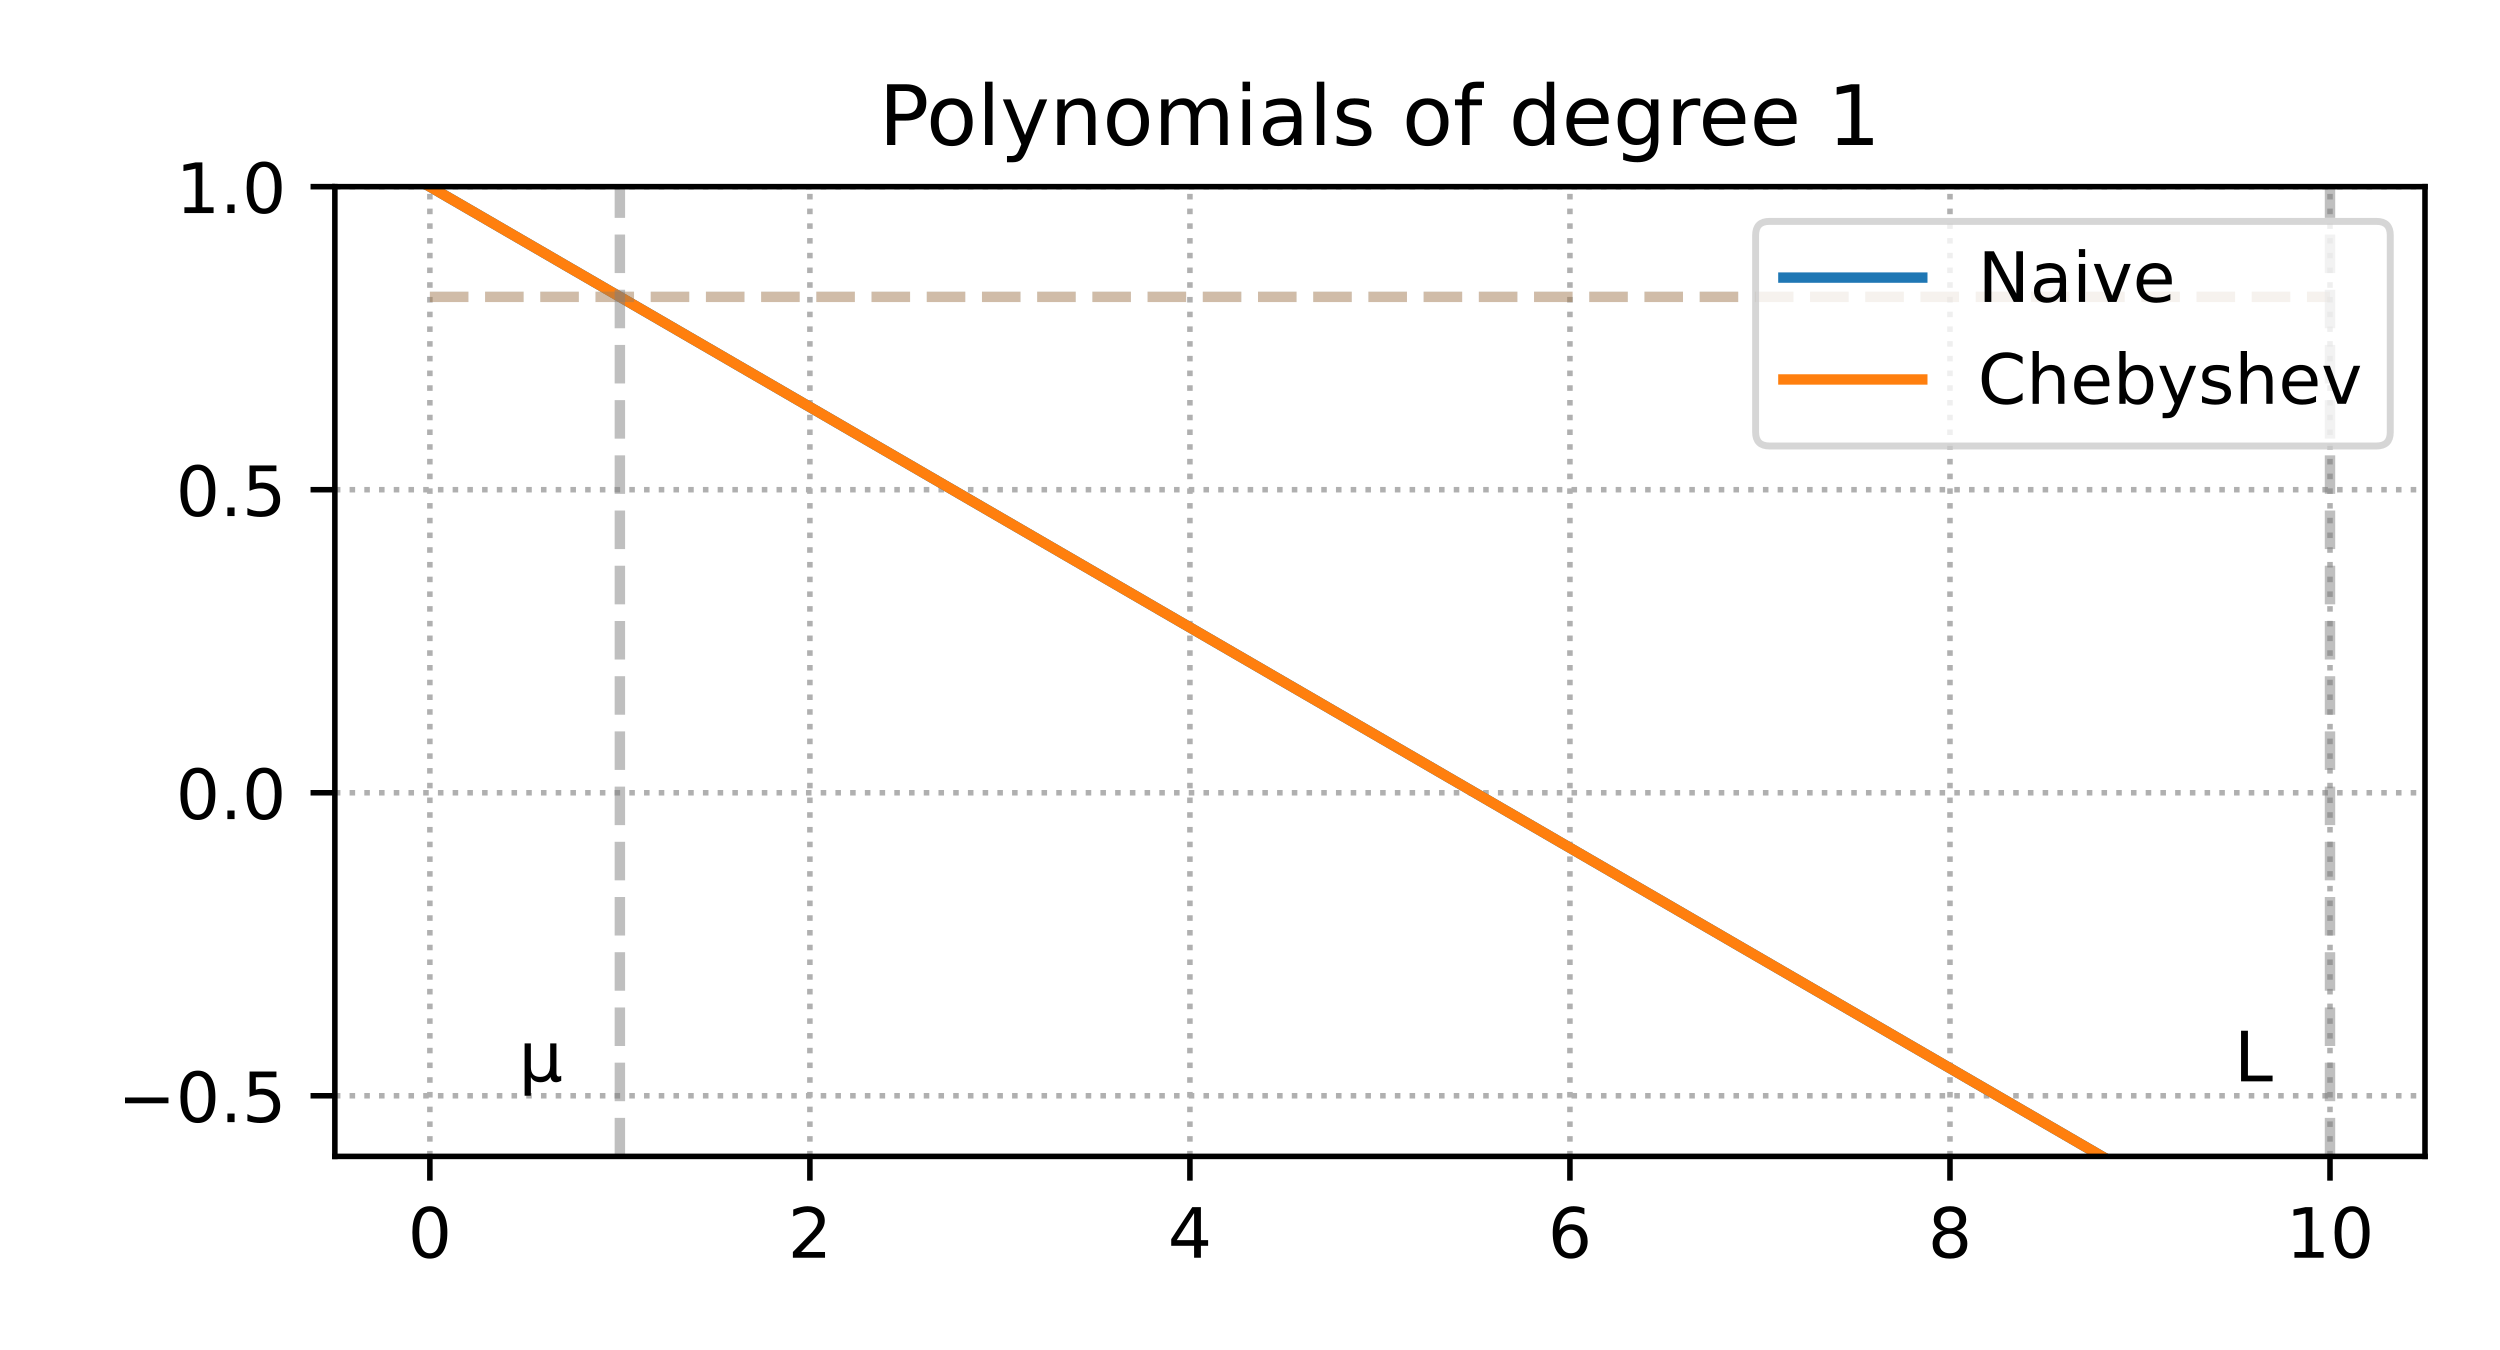 <?xml version="1.0" encoding="UTF-8"?>
<svg xmlns="http://www.w3.org/2000/svg" xmlns:xlink="http://www.w3.org/1999/xlink" width="360" height="194.4" viewBox="0 0 360 194.4">
<rect x="0" y="0" width="360" height="194.4" fill="#333333" stroke="none"/>
<defs>
<g>
<g id="glyph-0-0">
<path d="M 3.18 -6.641 C 2.672 -6.641 2.289 -6.391 2.031 -5.891 C 1.77 -5.391 1.648 -4.641 1.648 -3.641 C 1.648 -2.641 1.77 -1.891 2.031 -1.391 C 2.289 -0.891 2.672 -0.641 3.18 -0.641 C 3.691 -0.641 4.07 -0.891 4.328 -1.391 C 4.578 -1.891 4.711 -2.641 4.711 -3.641 C 4.711 -4.641 4.578 -5.391 4.328 -5.891 C 4.07 -6.391 3.691 -6.641 3.18 -6.641 Z M 3.18 -7.422 C 3.988 -7.422 4.609 -7.09 5.051 -6.449 C 5.48 -5.801 5.699 -4.859 5.699 -3.641 C 5.699 -2.41 5.48 -1.469 5.051 -0.828 C 4.609 -0.191 3.988 0.129 3.172 0.129 C 2.352 0.129 1.73 -0.191 1.301 -0.828 C 0.871 -1.469 0.66 -2.41 0.66 -3.641 C 0.66 -4.859 0.871 -5.801 1.301 -6.449 C 1.73 -7.09 2.359 -7.422 3.18 -7.422 Z M 3.18 -7.422 "/>
</g>
<g id="glyph-0-1">
<path d="M 1.922 -0.828 L 5.359 -0.828 L 5.359 0 L 0.73 0 L 0.73 -0.828 C 1.102 -1.211 1.609 -1.73 2.262 -2.391 C 2.898 -3.039 3.309 -3.461 3.48 -3.648 C 3.801 -4 4.02 -4.301 4.141 -4.551 C 4.262 -4.789 4.328 -5.039 4.328 -5.281 C 4.328 -5.66 4.191 -5.98 3.922 -6.219 C 3.648 -6.461 3.301 -6.59 2.859 -6.59 C 2.551 -6.59 2.219 -6.531 1.879 -6.43 C 1.539 -6.32 1.172 -6.16 0.781 -5.941 L 0.781 -6.941 C 1.18 -7.102 1.551 -7.219 1.891 -7.301 C 2.23 -7.379 2.551 -7.422 2.84 -7.422 C 3.59 -7.422 4.191 -7.23 4.641 -6.852 C 5.09 -6.469 5.32 -5.969 5.32 -5.34 C 5.32 -5.039 5.262 -4.75 5.148 -4.488 C 5.039 -4.219 4.84 -3.898 4.539 -3.539 C 4.461 -3.441 4.199 -3.172 3.762 -2.719 C 3.32 -2.27 2.711 -1.641 1.922 -0.828 Z M 1.922 -0.828 "/>
</g>
<g id="glyph-0-2">
<path d="M 3.781 -6.43 L 1.289 -2.539 L 3.781 -2.539 Z M 3.52 -7.289 L 4.762 -7.289 L 4.762 -2.539 L 5.801 -2.539 L 5.801 -1.719 L 4.762 -1.719 L 4.762 0 L 3.781 0 L 3.781 -1.719 L 0.488 -1.719 L 0.488 -2.672 Z M 3.52 -7.289 "/>
</g>
<g id="glyph-0-3">
<path d="M 3.301 -4.039 C 2.859 -4.039 2.512 -3.879 2.25 -3.578 C 1.988 -3.281 1.859 -2.859 1.859 -2.34 C 1.859 -1.809 1.988 -1.391 2.25 -1.09 C 2.512 -0.789 2.859 -0.641 3.301 -0.641 C 3.738 -0.641 4.09 -0.789 4.352 -1.09 C 4.609 -1.391 4.738 -1.809 4.738 -2.34 C 4.738 -2.859 4.609 -3.281 4.352 -3.578 C 4.09 -3.879 3.738 -4.039 3.301 -4.039 Z M 5.262 -7.129 L 5.262 -6.23 C 5.012 -6.352 4.762 -6.441 4.512 -6.5 C 4.25 -6.559 4 -6.59 3.762 -6.59 C 3.102 -6.59 2.602 -6.371 2.262 -5.93 C 1.922 -5.488 1.719 -4.82 1.68 -3.941 C 1.871 -4.219 2.109 -4.441 2.398 -4.59 C 2.691 -4.738 3.012 -4.82 3.359 -4.82 C 4.09 -4.82 4.672 -4.59 5.09 -4.148 C 5.512 -3.711 5.73 -3.102 5.73 -2.34 C 5.73 -1.59 5.5 -0.988 5.059 -0.539 C 4.621 -0.09 4.031 0.129 3.301 0.129 C 2.461 0.129 1.809 -0.191 1.371 -0.828 C 0.922 -1.469 0.699 -2.41 0.699 -3.641 C 0.699 -4.789 0.969 -5.711 1.52 -6.391 C 2.059 -7.07 2.801 -7.422 3.719 -7.422 C 3.961 -7.422 4.211 -7.391 4.469 -7.352 C 4.719 -7.301 4.98 -7.23 5.262 -7.129 Z M 5.262 -7.129 "/>
</g>
<g id="glyph-0-4">
<path d="M 3.18 -3.461 C 2.711 -3.461 2.34 -3.328 2.07 -3.078 C 1.801 -2.828 1.672 -2.488 1.672 -2.051 C 1.672 -1.609 1.801 -1.262 2.07 -1.012 C 2.34 -0.762 2.711 -0.641 3.18 -0.641 C 3.641 -0.641 4.012 -0.762 4.281 -1.02 C 4.551 -1.27 4.691 -1.609 4.691 -2.051 C 4.691 -2.488 4.551 -2.828 4.289 -3.078 C 4.02 -3.328 3.648 -3.461 3.18 -3.461 Z M 2.191 -3.879 C 1.77 -3.98 1.441 -4.18 1.199 -4.469 C 0.961 -4.762 0.852 -5.109 0.852 -5.531 C 0.852 -6.109 1.051 -6.57 1.469 -6.91 C 1.879 -7.25 2.449 -7.422 3.18 -7.422 C 3.898 -7.422 4.469 -7.25 4.891 -6.91 C 5.301 -6.57 5.512 -6.109 5.512 -5.531 C 5.512 -5.109 5.391 -4.762 5.148 -4.469 C 4.91 -4.18 4.59 -3.98 4.172 -3.879 C 4.641 -3.77 5.012 -3.551 5.281 -3.23 C 5.539 -2.91 5.68 -2.512 5.68 -2.051 C 5.68 -1.34 5.461 -0.801 5.031 -0.43 C 4.59 -0.051 3.969 0.129 3.172 0.129 C 2.371 0.129 1.75 -0.051 1.32 -0.43 C 0.891 -0.801 0.68 -1.34 0.68 -2.051 C 0.68 -2.512 0.809 -2.91 1.078 -3.23 C 1.34 -3.551 1.711 -3.77 2.191 -3.879 Z M 1.828 -5.441 C 1.828 -5.059 1.941 -4.762 2.18 -4.551 C 2.422 -4.34 2.75 -4.238 3.18 -4.238 C 3.602 -4.238 3.93 -4.34 4.172 -4.551 C 4.41 -4.762 4.531 -5.059 4.531 -5.441 C 4.531 -5.82 4.41 -6.109 4.172 -6.32 C 3.93 -6.531 3.602 -6.641 3.18 -6.641 C 2.75 -6.641 2.422 -6.531 2.18 -6.32 C 1.941 -6.109 1.828 -5.82 1.828 -5.441 Z M 1.828 -5.441 "/>
</g>
<g id="glyph-0-5">
<path d="M 1.238 -0.828 L 2.852 -0.828 L 2.852 -6.391 L 1.102 -6.039 L 1.102 -6.941 L 2.84 -7.289 L 3.828 -7.289 L 3.828 -0.828 L 5.441 -0.828 L 5.441 0 L 1.238 0 Z M 1.238 -0.828 "/>
</g>
<g id="glyph-0-6">
<path d="M 1.07 -1.238 L 2.102 -1.238 L 2.102 0 L 1.07 0 Z M 1.07 -1.238 "/>
</g>
<g id="glyph-0-7">
<path d="M 1.078 -7.289 L 4.949 -7.289 L 4.949 -6.461 L 1.98 -6.461 L 1.98 -4.672 C 2.121 -4.719 2.27 -4.762 2.41 -4.781 C 2.551 -4.801 2.699 -4.82 2.84 -4.82 C 3.648 -4.82 4.289 -4.59 4.77 -4.148 C 5.25 -3.699 5.488 -3.102 5.488 -2.34 C 5.488 -1.551 5.238 -0.941 4.75 -0.512 C 4.262 -0.078 3.57 0.129 2.691 0.129 C 2.379 0.129 2.07 0.102 1.75 0.059 C 1.43 0.012 1.109 -0.059 0.77 -0.172 L 0.77 -1.16 C 1.059 -1 1.359 -0.879 1.68 -0.801 C 1.988 -0.719 2.32 -0.691 2.672 -0.691 C 3.23 -0.691 3.68 -0.828 4.012 -1.129 C 4.328 -1.43 4.5 -1.828 4.5 -2.34 C 4.5 -2.84 4.328 -3.238 4.012 -3.539 C 3.68 -3.84 3.23 -3.988 2.672 -3.988 C 2.41 -3.988 2.141 -3.961 1.879 -3.898 C 1.621 -3.84 1.352 -3.75 1.078 -3.629 Z M 1.078 -7.289 "/>
</g>
<g id="glyph-0-8">
<path d="M 0.98 -7.289 L 1.969 -7.289 L 1.969 -0.828 L 5.52 -0.828 L 5.52 0 L 0.98 0 Z M 0.98 -7.289 "/>
</g>
<g id="glyph-0-9">
<path d="M 0.98 -7.289 L 2.309 -7.289 L 5.539 -1.191 L 5.539 -7.289 L 6.5 -7.289 L 6.5 0 L 5.172 0 L 1.941 -6.102 L 1.941 0 L 0.98 0 Z M 0.98 -7.289 "/>
</g>
<g id="glyph-0-10">
<path d="M 3.43 -2.75 C 2.699 -2.75 2.199 -2.66 1.922 -2.5 C 1.641 -2.328 1.5 -2.051 1.5 -1.648 C 1.5 -1.328 1.602 -1.07 1.809 -0.891 C 2.02 -0.699 2.309 -0.609 2.672 -0.609 C 3.172 -0.609 3.57 -0.781 3.871 -1.141 C 4.172 -1.488 4.32 -1.961 4.32 -2.551 L 4.32 -2.75 Z M 5.219 -3.121 L 5.219 0 L 4.32 0 L 4.32 -0.828 C 4.109 -0.488 3.852 -0.25 3.551 -0.102 C 3.25 0.051 2.871 0.129 2.43 0.129 C 1.871 0.129 1.422 -0.02 1.09 -0.328 C 0.762 -0.641 0.602 -1.059 0.602 -1.59 C 0.602 -2.199 0.801 -2.66 1.219 -2.98 C 1.629 -3.289 2.238 -3.449 3.059 -3.449 L 4.32 -3.449 L 4.32 -3.539 C 4.32 -3.949 4.18 -4.27 3.91 -4.5 C 3.641 -4.719 3.262 -4.84 2.77 -4.84 C 2.449 -4.84 2.148 -4.801 1.852 -4.719 C 1.551 -4.641 1.27 -4.531 1 -4.391 L 1 -5.219 C 1.32 -5.34 1.641 -5.441 1.949 -5.5 C 2.262 -5.559 2.559 -5.602 2.859 -5.602 C 3.648 -5.602 4.238 -5.391 4.629 -4.98 C 5.02 -4.57 5.219 -3.949 5.219 -3.121 Z M 5.219 -3.121 "/>
</g>
<g id="glyph-0-11">
<path d="M 0.941 -5.469 L 1.84 -5.469 L 1.84 0 L 0.941 0 Z M 0.941 -7.602 L 1.84 -7.602 L 1.84 -6.461 L 0.941 -6.461 Z M 0.941 -7.602 "/>
</g>
<g id="glyph-0-12">
<path d="M 0.301 -5.469 L 1.25 -5.469 L 2.961 -0.879 L 4.672 -5.469 L 5.621 -5.469 L 3.57 0 L 2.352 0 Z M 0.301 -5.469 "/>
</g>
<g id="glyph-0-13">
<path d="M 5.621 -2.961 L 5.621 -2.52 L 1.488 -2.52 C 1.531 -1.898 1.711 -1.422 2.051 -1.102 C 2.379 -0.781 2.84 -0.621 3.441 -0.621 C 3.781 -0.621 4.121 -0.66 4.441 -0.738 C 4.762 -0.82 5.09 -0.949 5.41 -1.129 L 5.41 -0.281 C 5.09 -0.141 4.762 -0.031 4.422 0.031 C 4.078 0.09 3.73 0.129 3.391 0.129 C 2.512 0.129 1.82 -0.121 1.309 -0.621 C 0.801 -1.121 0.551 -1.809 0.551 -2.68 C 0.551 -3.57 0.789 -4.281 1.27 -4.809 C 1.75 -5.328 2.41 -5.602 3.23 -5.602 C 3.969 -5.602 4.551 -5.359 4.98 -4.891 C 5.398 -4.41 5.621 -3.77 5.621 -2.961 Z M 4.719 -3.219 C 4.711 -3.711 4.57 -4.102 4.309 -4.398 C 4.039 -4.691 3.68 -4.84 3.238 -4.84 C 2.738 -4.84 2.34 -4.691 2.039 -4.41 C 1.738 -4.129 1.559 -3.73 1.52 -3.219 Z M 4.719 -3.219 "/>
</g>
<g id="glyph-0-14">
<path d="M 6.441 -6.73 L 6.441 -5.691 C 6.102 -5.988 5.75 -6.219 5.371 -6.379 C 4.988 -6.531 4.602 -6.609 4.18 -6.609 C 3.34 -6.609 2.699 -6.352 2.262 -5.84 C 1.82 -5.328 1.602 -4.602 1.602 -3.641 C 1.602 -2.68 1.82 -1.941 2.262 -1.43 C 2.699 -0.922 3.34 -0.672 4.18 -0.672 C 4.602 -0.672 4.988 -0.738 5.371 -0.898 C 5.75 -1.051 6.102 -1.281 6.441 -1.59 L 6.441 -0.559 C 6.09 -0.32 5.719 -0.148 5.34 -0.039 C 4.961 0.07 4.551 0.129 4.121 0.129 C 3.02 0.129 2.148 -0.199 1.512 -0.871 C 0.871 -1.539 0.559 -2.461 0.559 -3.641 C 0.559 -4.809 0.871 -5.73 1.512 -6.41 C 2.148 -7.078 3.02 -7.422 4.121 -7.422 C 4.559 -7.422 4.969 -7.359 5.352 -7.25 C 5.73 -7.129 6.102 -6.961 6.441 -6.73 Z M 6.441 -6.73 "/>
</g>
<g id="glyph-0-15">
<path d="M 5.488 -3.301 L 5.488 0 L 4.59 0 L 4.59 -3.27 C 4.59 -3.789 4.48 -4.172 4.281 -4.43 C 4.078 -4.691 3.781 -4.82 3.379 -4.82 C 2.891 -4.82 2.512 -4.66 2.23 -4.352 C 1.949 -4.039 1.809 -3.621 1.809 -3.09 L 1.809 0 L 0.91 0 L 0.91 -7.602 L 1.809 -7.602 L 1.809 -4.621 C 2.02 -4.941 2.27 -5.191 2.57 -5.352 C 2.859 -5.512 3.199 -5.602 3.578 -5.602 C 4.199 -5.602 4.68 -5.398 5 -5.012 C 5.32 -4.621 5.488 -4.051 5.488 -3.301 Z M 5.488 -3.301 "/>
</g>
<g id="glyph-0-16">
<path d="M 4.871 -2.73 C 4.871 -3.391 4.73 -3.898 4.461 -4.281 C 4.18 -4.66 3.809 -4.852 3.34 -4.852 C 2.859 -4.852 2.488 -4.66 2.219 -4.281 C 1.941 -3.898 1.809 -3.391 1.809 -2.73 C 1.809 -2.07 1.941 -1.551 2.219 -1.172 C 2.488 -0.789 2.859 -0.609 3.34 -0.609 C 3.809 -0.609 4.18 -0.789 4.461 -1.172 C 4.73 -1.551 4.871 -2.07 4.871 -2.73 Z M 1.809 -4.641 C 1.988 -4.961 2.23 -5.199 2.52 -5.359 C 2.809 -5.52 3.16 -5.602 3.559 -5.602 C 4.219 -5.602 4.762 -5.328 5.18 -4.809 C 5.59 -4.281 5.801 -3.59 5.801 -2.73 C 5.801 -1.871 5.59 -1.172 5.18 -0.648 C 4.762 -0.129 4.219 0.129 3.559 0.129 C 3.16 0.129 2.809 0.051 2.52 -0.102 C 2.23 -0.25 1.988 -0.488 1.809 -0.82 L 1.809 0 L 0.91 0 L 0.91 -7.602 L 1.809 -7.602 Z M 1.809 -4.641 "/>
</g>
<g id="glyph-0-17">
<path d="M 3.219 0.5 C 2.961 1.141 2.711 1.57 2.469 1.77 C 2.23 1.969 1.91 2.07 1.512 2.07 L 0.789 2.07 L 0.789 1.32 L 1.32 1.32 C 1.559 1.32 1.75 1.262 1.891 1.141 C 2.031 1.02 2.18 0.75 2.352 0.309 L 2.512 -0.09 L 0.301 -5.469 L 1.25 -5.469 L 2.961 -1.191 L 4.672 -5.469 L 5.621 -5.469 Z M 3.219 0.5 "/>
</g>
<g id="glyph-0-18">
<path d="M 4.43 -5.309 L 4.43 -4.461 C 4.172 -4.578 3.91 -4.68 3.641 -4.75 C 3.359 -4.809 3.078 -4.852 2.789 -4.852 C 2.34 -4.852 2 -4.781 1.781 -4.641 C 1.559 -4.5 1.449 -4.301 1.449 -4.031 C 1.449 -3.82 1.531 -3.66 1.691 -3.539 C 1.852 -3.422 2.172 -3.301 2.648 -3.199 L 2.961 -3.129 C 3.602 -2.988 4.051 -2.789 4.32 -2.551 C 4.578 -2.301 4.719 -1.949 4.719 -1.512 C 4.719 -1 4.52 -0.602 4.121 -0.309 C 3.719 -0.012 3.16 0.129 2.461 0.129 C 2.16 0.129 1.859 0.102 1.539 0.051 C 1.219 0 0.891 -0.078 0.539 -0.199 L 0.539 -1.129 C 0.871 -0.949 1.199 -0.82 1.52 -0.738 C 1.84 -0.648 2.16 -0.609 2.48 -0.609 C 2.898 -0.609 3.23 -0.68 3.461 -0.82 C 3.68 -0.961 3.801 -1.172 3.801 -1.441 C 3.801 -1.68 3.711 -1.871 3.551 -2 C 3.391 -2.129 3.031 -2.262 2.469 -2.379 L 2.16 -2.449 C 1.602 -2.57 1.191 -2.75 0.949 -2.988 C 0.699 -3.23 0.578 -3.559 0.578 -3.988 C 0.578 -4.5 0.762 -4.898 1.121 -5.18 C 1.48 -5.461 2 -5.602 2.68 -5.602 C 3.012 -5.602 3.32 -5.57 3.621 -5.52 C 3.91 -5.469 4.18 -5.398 4.43 -5.309 Z M 4.43 -5.309 "/>
</g>
<g id="glyph-1-0">
<path d="M 2.363 -7.777 L 2.363 -4.488 L 3.852 -4.488 C 4.402 -4.488 4.824 -4.621 5.125 -4.906 C 5.426 -5.195 5.578 -5.605 5.578 -6.133 C 5.578 -6.66 5.426 -7.055 5.125 -7.344 C 4.824 -7.633 4.402 -7.777 3.852 -7.777 Z M 1.176 -8.746 L 3.852 -8.746 C 4.824 -8.746 5.566 -8.52 6.07 -8.074 C 6.574 -7.633 6.828 -6.984 6.828 -6.133 C 6.828 -5.27 6.574 -4.609 6.07 -4.176 C 5.566 -3.73 4.824 -3.516 3.852 -3.516 L 2.363 -3.516 L 2.363 0 L 1.176 0 Z M 1.176 -8.746 "/>
</g>
<g id="glyph-1-1">
<path d="M 3.672 -5.809 C 3.098 -5.809 2.641 -5.578 2.305 -5.125 C 1.969 -4.668 1.801 -4.055 1.801 -3.277 C 1.801 -2.484 1.957 -1.871 2.293 -1.414 C 2.629 -0.961 3.086 -0.742 3.672 -0.742 C 4.246 -0.742 4.703 -0.961 5.039 -1.414 C 5.375 -1.871 5.543 -2.484 5.543 -3.277 C 5.543 -4.043 5.375 -4.668 5.039 -5.125 C 4.703 -5.578 4.246 -5.809 3.672 -5.809 Z M 3.672 -6.719 C 4.609 -6.719 5.34 -6.406 5.879 -5.809 C 6.406 -5.195 6.684 -4.355 6.684 -3.277 C 6.684 -2.195 6.406 -1.355 5.879 -0.758 C 5.34 -0.145 4.609 0.156 3.672 0.156 C 2.723 0.156 1.98 -0.145 1.453 -0.758 C 0.926 -1.355 0.66 -2.195 0.66 -3.277 C 0.66 -4.355 0.926 -5.195 1.453 -5.809 C 1.98 -6.406 2.723 -6.719 3.672 -6.719 Z M 3.672 -6.719 "/>
</g>
<g id="glyph-1-2">
<path d="M 1.129 -9.121 L 2.207 -9.121 L 2.207 0 L 1.129 0 Z M 1.129 -9.121 "/>
</g>
<g id="glyph-1-3">
<path d="M 3.863 0.602 C 3.551 1.367 3.254 1.883 2.965 2.125 C 2.676 2.363 2.293 2.484 1.812 2.484 L 0.949 2.484 L 0.949 1.586 L 1.586 1.586 C 1.871 1.586 2.102 1.512 2.27 1.367 C 2.438 1.223 2.617 0.898 2.82 0.371 L 3.012 -0.109 L 0.359 -6.562 L 1.5 -6.562 L 3.551 -1.43 L 5.605 -6.562 L 6.742 -6.562 Z M 3.863 0.602 "/>
</g>
<g id="glyph-1-4">
<path d="M 6.59 -3.961 L 6.59 0 L 5.508 0 L 5.508 -3.926 C 5.508 -4.547 5.375 -5.004 5.137 -5.316 C 4.895 -5.629 4.535 -5.785 4.055 -5.785 C 3.469 -5.785 3.012 -5.594 2.676 -5.219 C 2.34 -4.848 2.172 -4.344 2.172 -3.707 L 2.172 0 L 1.094 0 L 1.094 -6.562 L 2.172 -6.562 L 2.172 -5.543 C 2.426 -5.93 2.723 -6.227 3.086 -6.422 C 3.434 -6.613 3.84 -6.719 4.297 -6.719 C 5.039 -6.719 5.617 -6.48 6 -6.012 C 6.383 -5.543 6.59 -4.859 6.59 -3.961 Z M 6.59 -3.961 "/>
</g>
<g id="glyph-1-5">
<path d="M 6.238 -5.305 C 6.504 -5.785 6.828 -6.133 7.199 -6.371 C 7.57 -6.602 8.016 -6.719 8.531 -6.719 C 9.203 -6.719 9.73 -6.48 10.105 -6 C 10.477 -5.52 10.668 -4.836 10.668 -3.961 L 10.668 0 L 9.59 0 L 9.59 -3.926 C 9.59 -4.547 9.469 -5.016 9.254 -5.328 C 9.023 -5.629 8.688 -5.785 8.23 -5.785 C 7.668 -5.785 7.223 -5.594 6.898 -5.219 C 6.574 -4.848 6.422 -4.344 6.422 -3.707 L 6.422 0 L 5.34 0 L 5.34 -3.926 C 5.34 -4.547 5.219 -5.016 5.004 -5.328 C 4.777 -5.629 4.43 -5.785 3.973 -5.785 C 3.422 -5.785 2.977 -5.594 2.652 -5.219 C 2.328 -4.848 2.172 -4.344 2.172 -3.707 L 2.172 0 L 1.094 0 L 1.094 -6.562 L 2.172 -6.562 L 2.172 -5.543 C 2.41 -5.941 2.711 -6.238 3.059 -6.434 C 3.395 -6.625 3.805 -6.719 4.285 -6.719 C 4.766 -6.719 5.16 -6.602 5.496 -6.359 C 5.832 -6.121 6.07 -5.762 6.238 -5.305 Z M 6.238 -5.305 "/>
</g>
<g id="glyph-1-6">
<path d="M 1.129 -6.562 L 2.207 -6.562 L 2.207 0 L 1.129 0 Z M 1.129 -9.121 L 2.207 -9.121 L 2.207 -7.754 L 1.129 -7.754 Z M 1.129 -9.121 "/>
</g>
<g id="glyph-1-7">
<path d="M 4.117 -3.301 C 3.238 -3.301 2.641 -3.191 2.305 -3 C 1.969 -2.797 1.801 -2.461 1.801 -1.98 C 1.801 -1.598 1.922 -1.285 2.172 -1.066 C 2.426 -0.84 2.773 -0.73 3.203 -0.73 C 3.805 -0.73 4.285 -0.938 4.645 -1.367 C 5.004 -1.789 5.184 -2.352 5.184 -3.059 L 5.184 -3.301 Z M 6.266 -3.742 L 6.266 0 L 5.184 0 L 5.184 -0.996 C 4.934 -0.59 4.621 -0.301 4.262 -0.121 C 3.898 0.059 3.445 0.156 2.914 0.156 C 2.242 0.156 1.703 -0.023 1.309 -0.395 C 0.91 -0.77 0.719 -1.273 0.719 -1.906 C 0.719 -2.641 0.961 -3.191 1.465 -3.574 C 1.957 -3.949 2.688 -4.141 3.672 -4.141 L 5.184 -4.141 L 5.184 -4.246 C 5.184 -4.738 5.016 -5.125 4.691 -5.398 C 4.367 -5.664 3.91 -5.809 3.324 -5.809 C 2.941 -5.809 2.578 -5.762 2.219 -5.664 C 1.859 -5.566 1.523 -5.438 1.199 -5.27 L 1.199 -6.266 C 1.586 -6.406 1.969 -6.527 2.34 -6.602 C 2.711 -6.672 3.07 -6.719 3.434 -6.719 C 4.379 -6.719 5.09 -6.469 5.555 -5.977 C 6.023 -5.484 6.266 -4.738 6.266 -3.742 Z M 6.266 -3.742 "/>
</g>
<g id="glyph-1-8">
<path d="M 5.316 -6.371 L 5.316 -5.352 C 5.004 -5.496 4.691 -5.617 4.367 -5.699 C 4.031 -5.773 3.695 -5.82 3.348 -5.82 C 2.809 -5.82 2.398 -5.734 2.137 -5.566 C 1.871 -5.398 1.738 -5.16 1.738 -4.836 C 1.738 -4.586 1.836 -4.391 2.027 -4.246 C 2.219 -4.105 2.605 -3.961 3.18 -3.84 L 3.551 -3.758 C 4.32 -3.59 4.859 -3.348 5.184 -3.059 C 5.496 -2.762 5.664 -2.34 5.664 -1.812 C 5.664 -1.199 5.426 -0.719 4.945 -0.371 C 4.465 -0.012 3.793 0.156 2.953 0.156 C 2.594 0.156 2.23 0.121 1.848 0.059 C 1.465 0 1.066 -0.098 0.648 -0.238 L 0.648 -1.355 C 1.043 -1.141 1.441 -0.984 1.824 -0.887 C 2.207 -0.781 2.594 -0.73 2.977 -0.73 C 3.48 -0.73 3.875 -0.816 4.152 -0.984 C 4.414 -1.152 4.559 -1.402 4.559 -1.727 C 4.559 -2.016 4.453 -2.242 4.262 -2.398 C 4.066 -2.555 3.637 -2.711 2.965 -2.855 L 2.594 -2.941 C 1.922 -3.086 1.43 -3.301 1.141 -3.59 C 0.84 -3.875 0.695 -4.273 0.695 -4.789 C 0.695 -5.398 0.91 -5.879 1.344 -6.215 C 1.777 -6.551 2.398 -6.719 3.215 -6.719 C 3.613 -6.719 3.984 -6.684 4.344 -6.625 C 4.691 -6.562 5.016 -6.48 5.316 -6.371 Z M 5.316 -6.371 "/>
</g>
<g id="glyph-1-9">
</g>
<g id="glyph-1-10">
<path d="M 4.453 -9.121 L 4.453 -8.219 L 3.422 -8.219 C 3.035 -8.219 2.762 -8.137 2.617 -7.98 C 2.461 -7.824 2.387 -7.547 2.387 -7.141 L 2.387 -6.562 L 4.164 -6.562 L 4.164 -5.723 L 2.387 -5.723 L 2.387 0 L 1.309 0 L 1.309 -5.723 L 0.277 -5.723 L 0.277 -6.562 L 1.309 -6.562 L 1.309 -7.02 C 1.309 -7.738 1.477 -8.281 1.812 -8.617 C 2.148 -8.953 2.688 -9.121 3.434 -9.121 Z M 4.453 -9.121 "/>
</g>
<g id="glyph-1-11">
<path d="M 5.449 -5.566 L 5.449 -9.121 L 6.527 -9.121 L 6.527 0 L 5.449 0 L 5.449 -0.984 C 5.219 -0.59 4.934 -0.301 4.586 -0.121 C 4.234 0.059 3.828 0.156 3.348 0.156 C 2.555 0.156 1.906 -0.156 1.402 -0.781 C 0.898 -1.402 0.66 -2.242 0.66 -3.277 C 0.66 -4.309 0.898 -5.137 1.402 -5.773 C 1.906 -6.395 2.555 -6.719 3.348 -6.719 C 3.828 -6.719 4.234 -6.625 4.586 -6.434 C 4.934 -6.238 5.219 -5.953 5.449 -5.566 Z M 1.777 -3.277 C 1.777 -2.484 1.934 -1.859 2.258 -1.402 C 2.578 -0.949 3.023 -0.73 3.602 -0.73 C 4.176 -0.73 4.621 -0.949 4.957 -1.402 C 5.281 -1.859 5.449 -2.484 5.449 -3.277 C 5.449 -4.066 5.281 -4.68 4.957 -5.137 C 4.621 -5.594 4.176 -5.82 3.602 -5.82 C 3.023 -5.82 2.578 -5.594 2.258 -5.137 C 1.934 -4.68 1.777 -4.066 1.777 -3.277 Z M 1.777 -3.277 "/>
</g>
<g id="glyph-1-12">
<path d="M 6.742 -3.551 L 6.742 -3.023 L 1.789 -3.023 C 1.836 -2.281 2.051 -1.703 2.461 -1.32 C 2.855 -0.938 3.406 -0.742 4.129 -0.742 C 4.535 -0.742 4.945 -0.793 5.328 -0.887 C 5.711 -0.984 6.109 -1.141 6.492 -1.355 L 6.492 -0.336 C 6.109 -0.168 5.711 -0.035 5.305 0.035 C 4.895 0.109 4.477 0.156 4.066 0.156 C 3.012 0.156 2.184 -0.145 1.57 -0.742 C 0.961 -1.344 0.66 -2.172 0.66 -3.215 C 0.66 -4.285 0.949 -5.137 1.523 -5.773 C 2.102 -6.395 2.891 -6.719 3.875 -6.719 C 4.766 -6.719 5.461 -6.434 5.977 -5.867 C 6.48 -5.293 6.742 -4.523 6.742 -3.551 Z M 5.664 -3.863 C 5.652 -4.453 5.484 -4.922 5.172 -5.281 C 4.848 -5.629 4.414 -5.809 3.887 -5.809 C 3.289 -5.809 2.809 -5.629 2.449 -5.293 C 2.09 -4.957 1.871 -4.477 1.824 -3.863 Z M 5.664 -3.863 "/>
</g>
<g id="glyph-1-13">
<path d="M 5.449 -3.359 C 5.449 -4.129 5.281 -4.738 4.969 -5.172 C 4.645 -5.605 4.188 -5.82 3.613 -5.82 C 3.035 -5.82 2.578 -5.605 2.258 -5.172 C 1.934 -4.738 1.777 -4.129 1.777 -3.359 C 1.777 -2.578 1.934 -1.98 2.258 -1.547 C 2.578 -1.117 3.035 -0.898 3.613 -0.898 C 4.188 -0.898 4.645 -1.117 4.969 -1.547 C 5.281 -1.98 5.449 -2.578 5.449 -3.359 Z M 6.527 -0.816 C 6.527 0.289 6.277 1.117 5.785 1.668 C 5.281 2.207 4.523 2.484 3.504 2.484 C 3.121 2.484 2.773 2.449 2.438 2.398 C 2.102 2.34 1.766 2.258 1.453 2.137 L 1.453 1.094 C 1.766 1.262 2.074 1.379 2.387 1.465 C 2.699 1.547 3.012 1.598 3.336 1.598 C 4.031 1.598 4.559 1.402 4.922 1.043 C 5.27 0.672 5.449 0.121 5.449 -0.625 L 5.449 -1.152 C 5.219 -0.77 4.934 -0.48 4.586 -0.289 C 4.234 -0.098 3.828 0 3.348 0 C 2.531 0 1.883 -0.301 1.391 -0.91 C 0.898 -1.523 0.66 -2.34 0.66 -3.359 C 0.66 -4.367 0.898 -5.184 1.391 -5.797 C 1.883 -6.406 2.531 -6.719 3.348 -6.719 C 3.828 -6.719 4.234 -6.625 4.586 -6.434 C 4.934 -6.238 5.219 -5.953 5.449 -5.566 L 5.449 -6.562 L 6.527 -6.562 Z M 6.527 -0.816 "/>
</g>
<g id="glyph-1-14">
<path d="M 4.934 -5.555 C 4.812 -5.629 4.68 -5.676 4.535 -5.711 C 4.391 -5.734 4.234 -5.762 4.066 -5.762 C 3.457 -5.762 2.988 -5.555 2.664 -5.16 C 2.328 -4.766 2.172 -4.199 2.172 -3.457 L 2.172 0 L 1.094 0 L 1.094 -6.562 L 2.172 -6.562 L 2.172 -5.543 C 2.387 -5.941 2.688 -6.238 3.047 -6.434 C 3.406 -6.625 3.852 -6.719 4.379 -6.719 C 4.453 -6.719 4.535 -6.707 4.633 -6.707 C 4.715 -6.695 4.812 -6.684 4.934 -6.66 Z M 4.934 -5.555 "/>
</g>
<g id="glyph-1-15">
<path d="M 1.488 -0.996 L 3.422 -0.996 L 3.422 -7.668 L 1.32 -7.246 L 1.32 -8.328 L 3.406 -8.746 L 4.598 -8.746 L 4.598 -0.996 L 6.527 -0.996 L 6.527 0 L 1.488 0 Z M 1.488 -0.996 "/>
</g>
</g>
<clipPath id="clip-0">
<path clip-rule="nonzero" d="M 0 0 L 360 0 L 360 194.398 L 0 194.398 Z M 0 0 "/>
</clipPath>
<clipPath id="clip-1">
<path clip-rule="nonzero" d="M 61 26.879 L 63 26.879 L 63 166.52 L 61 166.52 Z M 61 26.879 "/>
</clipPath>
<clipPath id="clip-2">
<path clip-rule="nonzero" d="M 116 26.879 L 118 26.879 L 118 166.52 L 116 166.52 Z M 116 26.879 "/>
</clipPath>
<clipPath id="clip-3">
<path clip-rule="nonzero" d="M 170 26.879 L 172 26.879 L 172 166.52 L 170 166.52 Z M 170 26.879 "/>
</clipPath>
<clipPath id="clip-4">
<path clip-rule="nonzero" d="M 225 26.879 L 227 26.879 L 227 166.52 L 225 166.52 Z M 225 26.879 "/>
</clipPath>
<clipPath id="clip-5">
<path clip-rule="nonzero" d="M 280 26.879 L 282 26.879 L 282 166.52 L 280 166.52 Z M 280 26.879 "/>
</clipPath>
<clipPath id="clip-6">
<path clip-rule="nonzero" d="M 335 26.879 L 336 26.879 L 336 166.52 L 335 166.52 Z M 335 26.879 "/>
</clipPath>
<clipPath id="clip-7">
<path clip-rule="nonzero" d="M 48.219 157 L 349.199 157 L 349.199 159 L 48.219 159 Z M 48.219 157 "/>
</clipPath>
<clipPath id="clip-8">
<path clip-rule="nonzero" d="M 48.219 113 L 349.199 113 L 349.199 115 L 48.219 115 Z M 48.219 113 "/>
</clipPath>
<clipPath id="clip-9">
<path clip-rule="nonzero" d="M 48.219 70 L 349.199 70 L 349.199 71 L 48.219 71 Z M 48.219 70 "/>
</clipPath>
<clipPath id="clip-10">
<path clip-rule="nonzero" d="M 48.219 26.879 L 349.199 26.879 L 349.199 28 L 48.219 28 Z M 48.219 26.879 "/>
</clipPath>
<clipPath id="clip-11">
<path clip-rule="nonzero" d="M 60 26.879 L 337 26.879 L 337 166.52 L 60 166.52 Z M 60 26.879 "/>
</clipPath>
<clipPath id="clip-12">
<path clip-rule="nonzero" d="M 88 26.879 L 91 26.879 L 91 166.52 L 88 166.52 Z M 88 26.879 "/>
</clipPath>
<clipPath id="clip-13">
<path clip-rule="nonzero" d="M 334 26.879 L 337 26.879 L 337 166.52 L 334 166.52 Z M 334 26.879 "/>
</clipPath>
</defs>
<g clip-path="url(#clip-0)">
<path fill-rule="nonzero" fill="rgb(100%, 100%, 100%)" fill-opacity="1" d="M 0 194.398 L 360 194.398 L 360 0 L 0 0 Z M 0 194.398 "/>
</g>
<path fill-rule="nonzero" fill="rgb(100%, 100%, 100%)" fill-opacity="1" d="M 48.219 166.52 L 349.199 166.52 L 349.199 26.879 L 48.219 26.879 Z M 48.219 166.52 "/>
<g clip-path="url(#clip-1)">
<path fill="none" stroke-width="0.8" stroke-linecap="butt" stroke-linejoin="round" stroke="rgb(69.019%, 69.019%, 69.019%)" stroke-opacity="1" stroke-dasharray="0.8 1.32" stroke-miterlimit="10" d="M 61.902 27.88 L 61.902 167.521 " transform="matrix(1, 0, 0, -1, 0, 194.4)"/>
</g>
<path fill="none" stroke-width="0.8" stroke-linecap="butt" stroke-linejoin="round" stroke="rgb(0%, 0%, 0%)" stroke-opacity="1" stroke-miterlimit="10" d="M 61.902 27.88 L 61.902 24.38 " transform="matrix(1, 0, 0, -1, 0, 194.4)"/>
<g fill="rgb(0%, 0%, 0%)" fill-opacity="1">
<use xlink:href="#glyph-0-0" x="58.721" y="181.114"/>
</g>
<g clip-path="url(#clip-2)">
<path fill="none" stroke-width="0.8" stroke-linecap="butt" stroke-linejoin="round" stroke="rgb(69.019%, 69.019%, 69.019%)" stroke-opacity="1" stroke-dasharray="0.8 1.32" stroke-miterlimit="10" d="M 116.625 27.88 L 116.625 167.521 " transform="matrix(1, 0, 0, -1, 0, 194.4)"/>
</g>
<path fill="none" stroke-width="0.8" stroke-linecap="butt" stroke-linejoin="round" stroke="rgb(0%, 0%, 0%)" stroke-opacity="1" stroke-miterlimit="10" d="M 116.625 27.88 L 116.625 24.38 " transform="matrix(1, 0, 0, -1, 0, 194.4)"/>
<g fill="rgb(0%, 0%, 0%)" fill-opacity="1">
<use xlink:href="#glyph-0-1" x="113.445" y="181.114"/>
</g>
<g clip-path="url(#clip-3)">
<path fill="none" stroke-width="0.8" stroke-linecap="butt" stroke-linejoin="round" stroke="rgb(69.019%, 69.019%, 69.019%)" stroke-opacity="1" stroke-dasharray="0.8 1.32" stroke-miterlimit="10" d="M 171.348 27.88 L 171.348 167.521 " transform="matrix(1, 0, 0, -1, 0, 194.4)"/>
</g>
<path fill="none" stroke-width="0.8" stroke-linecap="butt" stroke-linejoin="round" stroke="rgb(0%, 0%, 0%)" stroke-opacity="1" stroke-miterlimit="10" d="M 171.348 27.88 L 171.348 24.38 " transform="matrix(1, 0, 0, -1, 0, 194.4)"/>
<g fill="rgb(0%, 0%, 0%)" fill-opacity="1">
<use xlink:href="#glyph-0-2" x="168.168" y="181.114"/>
</g>
<g clip-path="url(#clip-4)">
<path fill="none" stroke-width="0.8" stroke-linecap="butt" stroke-linejoin="round" stroke="rgb(69.019%, 69.019%, 69.019%)" stroke-opacity="1" stroke-dasharray="0.8 1.32" stroke-miterlimit="10" d="M 226.07 27.88 L 226.07 167.521 " transform="matrix(1, 0, 0, -1, 0, 194.4)"/>
</g>
<path fill="none" stroke-width="0.8" stroke-linecap="butt" stroke-linejoin="round" stroke="rgb(0%, 0%, 0%)" stroke-opacity="1" stroke-miterlimit="10" d="M 226.07 27.88 L 226.07 24.38 " transform="matrix(1, 0, 0, -1, 0, 194.4)"/>
<g fill="rgb(0%, 0%, 0%)" fill-opacity="1">
<use xlink:href="#glyph-0-3" x="222.892" y="181.114"/>
</g>
<g clip-path="url(#clip-5)">
<path fill="none" stroke-width="0.8" stroke-linecap="butt" stroke-linejoin="round" stroke="rgb(69.019%, 69.019%, 69.019%)" stroke-opacity="1" stroke-dasharray="0.8 1.32" stroke-miterlimit="10" d="M 280.797 27.88 L 280.797 167.521 " transform="matrix(1, 0, 0, -1, 0, 194.4)"/>
</g>
<path fill="none" stroke-width="0.8" stroke-linecap="butt" stroke-linejoin="round" stroke="rgb(0%, 0%, 0%)" stroke-opacity="1" stroke-miterlimit="10" d="M 280.797 27.88 L 280.797 24.38 " transform="matrix(1, 0, 0, -1, 0, 194.4)"/>
<g fill="rgb(0%, 0%, 0%)" fill-opacity="1">
<use xlink:href="#glyph-0-4" x="277.616" y="181.114"/>
</g>
<g clip-path="url(#clip-6)">
<path fill="none" stroke-width="0.8" stroke-linecap="butt" stroke-linejoin="round" stroke="rgb(69.019%, 69.019%, 69.019%)" stroke-opacity="1" stroke-dasharray="0.8 1.32" stroke-miterlimit="10" d="M 335.52 27.88 L 335.52 167.521 " transform="matrix(1, 0, 0, -1, 0, 194.4)"/>
</g>
<path fill="none" stroke-width="0.8" stroke-linecap="butt" stroke-linejoin="round" stroke="rgb(0%, 0%, 0%)" stroke-opacity="1" stroke-miterlimit="10" d="M 335.52 27.88 L 335.52 24.38 " transform="matrix(1, 0, 0, -1, 0, 194.4)"/>
<g fill="rgb(0%, 0%, 0%)" fill-opacity="1">
<use xlink:href="#glyph-0-5" x="329.16" y="181.114"/>
<use xlink:href="#glyph-0-0" x="335.52" y="181.114"/>
</g>
<g clip-path="url(#clip-7)">
<path fill="none" stroke-width="0.8" stroke-linecap="butt" stroke-linejoin="round" stroke="rgb(69.019%, 69.019%, 69.019%)" stroke-opacity="1" stroke-dasharray="0.8 1.32" stroke-miterlimit="10" d="M 48.219 36.607 L 349.199 36.607 " transform="matrix(1, 0, 0, -1, 0, 194.4)"/>
</g>
<path fill="none" stroke-width="0.8" stroke-linecap="butt" stroke-linejoin="round" stroke="rgb(0%, 0%, 0%)" stroke-opacity="1" stroke-miterlimit="10" d="M 48.219 36.607 L 44.719 36.607 " transform="matrix(1, 0, 0, -1, 0, 194.4)"/>
<g fill="rgb(0%, 0%, 0%)" fill-opacity="1">
<use xlink:href="#glyph-0-0" x="25.318" y="161.589"/>
<use xlink:href="#glyph-0-6" x="31.678" y="161.589"/>
<use xlink:href="#glyph-0-7" x="34.858" y="161.589"/>
</g>
<path fill-rule="nonzero" fill="rgb(0%, 0%, 0%)" fill-opacity="1" d="M 18 158.039 L 24.258 158.039 L 24.258 158.871 L 18 158.871 Z M 18 158.039 "/>
<g clip-path="url(#clip-8)">
<path fill="none" stroke-width="0.8" stroke-linecap="butt" stroke-linejoin="round" stroke="rgb(69.019%, 69.019%, 69.019%)" stroke-opacity="1" stroke-dasharray="0.8 1.32" stroke-miterlimit="10" d="M 48.219 80.244 L 349.199 80.244 " transform="matrix(1, 0, 0, -1, 0, 194.4)"/>
</g>
<path fill="none" stroke-width="0.8" stroke-linecap="butt" stroke-linejoin="round" stroke="rgb(0%, 0%, 0%)" stroke-opacity="1" stroke-miterlimit="10" d="M 48.219 80.244 L 44.719 80.244 " transform="matrix(1, 0, 0, -1, 0, 194.4)"/>
<g fill="rgb(0%, 0%, 0%)" fill-opacity="1">
<use xlink:href="#glyph-0-0" x="25.314" y="117.952"/>
<use xlink:href="#glyph-0-6" x="31.674" y="117.952"/>
<use xlink:href="#glyph-0-0" x="34.854" y="117.952"/>
</g>
<g clip-path="url(#clip-9)">
<path fill="none" stroke-width="0.8" stroke-linecap="butt" stroke-linejoin="round" stroke="rgb(69.019%, 69.019%, 69.019%)" stroke-opacity="1" stroke-dasharray="0.8 1.32" stroke-miterlimit="10" d="M 48.219 123.884 L 349.199 123.884 " transform="matrix(1, 0, 0, -1, 0, 194.4)"/>
</g>
<path fill="none" stroke-width="0.8" stroke-linecap="butt" stroke-linejoin="round" stroke="rgb(0%, 0%, 0%)" stroke-opacity="1" stroke-miterlimit="10" d="M 48.219 123.884 L 44.719 123.884 " transform="matrix(1, 0, 0, -1, 0, 194.4)"/>
<g fill="rgb(0%, 0%, 0%)" fill-opacity="1">
<use xlink:href="#glyph-0-0" x="25.314" y="74.314"/>
<use xlink:href="#glyph-0-6" x="31.674" y="74.314"/>
<use xlink:href="#glyph-0-7" x="34.854" y="74.314"/>
</g>
<g clip-path="url(#clip-10)">
<path fill="none" stroke-width="0.8" stroke-linecap="butt" stroke-linejoin="round" stroke="rgb(69.019%, 69.019%, 69.019%)" stroke-opacity="1" stroke-dasharray="0.8 1.32" stroke-miterlimit="10" d="M 48.219 167.521 L 349.199 167.521 " transform="matrix(1, 0, 0, -1, 0, 194.4)"/>
</g>
<path fill="none" stroke-width="0.8" stroke-linecap="butt" stroke-linejoin="round" stroke="rgb(0%, 0%, 0%)" stroke-opacity="1" stroke-miterlimit="10" d="M 48.219 167.521 L 44.719 167.521 " transform="matrix(1, 0, 0, -1, 0, 194.4)"/>
<g fill="rgb(0%, 0%, 0%)" fill-opacity="1">
<use xlink:href="#glyph-0-5" x="25.314" y="30.677"/>
<use xlink:href="#glyph-0-6" x="31.674" y="30.677"/>
<use xlink:href="#glyph-0-0" x="34.854" y="30.677"/>
</g>
<g clip-path="url(#clip-11)">
<path fill="none" stroke-width="1.5" stroke-linecap="square" stroke-linejoin="round" stroke="rgb(12.157%, 46.666%, 70.587%)" stroke-opacity="1" stroke-miterlimit="10" d="M 61.902 167.521 L 64.664 165.916 L 67.43 164.314 L 70.191 162.713 L 72.957 161.107 L 75.719 159.505 L 78.484 157.904 L 81.246 156.298 L 84.012 154.697 L 86.773 153.095 L 89.539 151.49 L 92.305 149.888 L 95.066 148.287 L 97.832 146.681 L 100.594 145.08 L 103.359 143.478 L 106.121 141.873 L 108.887 140.271 L 111.648 138.67 L 114.414 137.064 L 117.176 135.463 L 119.941 133.861 L 122.703 132.255 L 128.234 129.052 L 130.996 127.451 L 133.762 125.845 L 136.523 124.244 L 139.289 122.642 L 142.051 121.037 L 144.816 119.435 L 147.578 117.834 L 150.344 116.228 L 153.105 114.627 L 155.871 113.025 L 158.633 111.42 L 164.164 108.216 L 166.926 106.611 L 169.691 105.009 L 172.453 103.408 L 175.219 101.802 L 177.98 100.201 L 180.746 98.599 L 183.508 96.994 L 186.273 95.392 L 189.035 93.791 L 191.801 92.185 L 194.562 90.584 L 197.328 88.982 L 200.094 87.377 L 202.855 85.775 L 205.621 84.173 L 208.383 82.568 L 211.148 80.966 L 213.91 79.365 L 216.676 77.759 L 219.438 76.158 L 222.203 74.556 L 224.965 72.951 L 227.73 71.349 L 230.492 69.748 L 233.258 68.142 L 236.023 66.541 L 238.785 64.939 L 241.551 63.334 L 244.312 61.732 L 247.078 60.13 L 249.84 58.525 L 252.605 56.923 L 255.367 55.322 L 258.133 53.716 L 260.895 52.115 L 263.66 50.513 L 266.422 48.908 L 271.953 45.705 L 274.715 44.099 L 277.48 42.498 L 280.242 40.896 L 283.008 39.291 L 285.77 37.689 L 288.535 36.087 L 291.297 34.482 L 294.062 32.88 L 296.824 31.279 L 299.59 29.673 L 302.352 28.072 L 305.117 26.47 L 307.883 24.865 L 310.645 23.263 L 313.41 21.662 L 316.172 20.056 L 318.938 18.455 L 321.699 16.853 L 324.465 15.248 L 327.227 13.646 L 329.992 12.045 L 332.754 10.443 L 335.52 8.838 " transform="matrix(1, 0, 0, -1, 0, 194.4)"/>
<path fill="none" stroke-width="1.5" stroke-linecap="square" stroke-linejoin="round" stroke="rgb(100%, 49.803%, 5.49%)" stroke-opacity="1" stroke-miterlimit="10" d="M 61.902 167.521 L 64.664 165.916 L 67.43 164.314 L 70.191 162.713 L 72.957 161.107 L 75.719 159.505 L 78.484 157.904 L 81.246 156.298 L 84.012 154.697 L 86.773 153.095 L 89.539 151.49 L 92.305 149.888 L 95.066 148.287 L 97.832 146.681 L 100.594 145.08 L 103.359 143.478 L 106.121 141.873 L 108.887 140.271 L 111.648 138.67 L 114.414 137.064 L 117.176 135.463 L 119.941 133.861 L 122.703 132.255 L 128.234 129.052 L 130.996 127.451 L 133.762 125.845 L 136.523 124.244 L 139.289 122.642 L 142.051 121.037 L 144.816 119.435 L 147.578 117.834 L 150.344 116.228 L 153.105 114.627 L 155.871 113.025 L 158.633 111.42 L 164.164 108.216 L 166.926 106.611 L 169.691 105.009 L 172.453 103.408 L 175.219 101.802 L 177.98 100.201 L 180.746 98.599 L 183.508 96.994 L 186.273 95.392 L 189.035 93.791 L 191.801 92.185 L 194.562 90.584 L 197.328 88.982 L 200.094 87.377 L 202.855 85.775 L 205.621 84.173 L 208.383 82.568 L 211.148 80.966 L 213.91 79.365 L 216.676 77.759 L 219.438 76.158 L 222.203 74.556 L 224.965 72.951 L 227.73 71.349 L 230.492 69.748 L 233.258 68.142 L 236.023 66.541 L 238.785 64.939 L 241.551 63.334 L 244.312 61.732 L 247.078 60.13 L 249.84 58.525 L 252.605 56.923 L 255.367 55.322 L 258.133 53.716 L 260.895 52.115 L 263.66 50.513 L 266.422 48.908 L 271.953 45.705 L 274.715 44.099 L 277.48 42.498 L 280.242 40.896 L 283.008 39.291 L 285.77 37.689 L 288.535 36.087 L 291.297 34.482 L 294.062 32.88 L 296.824 31.279 L 299.59 29.673 L 302.352 28.072 L 305.117 26.47 L 307.883 24.865 L 310.645 23.263 L 313.41 21.662 L 316.172 20.056 L 318.938 18.455 L 321.699 16.853 L 324.465 15.248 L 327.227 13.646 L 329.992 12.045 L 332.754 10.443 L 335.52 8.838 " transform="matrix(1, 0, 0, -1, 0, 194.4)"/>
</g>
<path fill="none" stroke-width="1.5" stroke-linecap="butt" stroke-linejoin="round" stroke="rgb(12.157%, 46.666%, 70.587%)" stroke-opacity="0.3" stroke-dasharray="5.55 2.4" stroke-miterlimit="10" d="M 61.902 151.65 L 335.52 151.65 " transform="matrix(1, 0, 0, -1, 0, 194.4)"/>
<path fill="none" stroke-width="1.5" stroke-linecap="butt" stroke-linejoin="round" stroke="rgb(100%, 49.803%, 5.49%)" stroke-opacity="0.3" stroke-dasharray="5.55 2.4" stroke-miterlimit="10" d="M 61.902 151.65 L 335.52 151.65 " transform="matrix(1, 0, 0, -1, 0, 194.4)"/>
<g clip-path="url(#clip-12)">
<path fill="none" stroke-width="1.5" stroke-linecap="butt" stroke-linejoin="round" stroke="rgb(50.195%, 50.195%, 50.195%)" stroke-opacity="0.5" stroke-dasharray="5.55 2.4" stroke-miterlimit="10" d="M 89.262 27.88 L 89.262 167.521 " transform="matrix(1, 0, 0, -1, 0, 194.4)"/>
</g>
<g clip-path="url(#clip-13)">
<path fill="none" stroke-width="1.5" stroke-linecap="butt" stroke-linejoin="round" stroke="rgb(50.195%, 50.195%, 50.195%)" stroke-opacity="0.5" stroke-dasharray="5.55 2.4" stroke-miterlimit="10" d="M 335.52 27.88 L 335.52 167.521 " transform="matrix(1, 0, 0, -1, 0, 194.4)"/>
</g>
<path fill="none" stroke-width="0.8" stroke-linecap="square" stroke-linejoin="miter" stroke="rgb(0%, 0%, 0%)" stroke-opacity="1" stroke-miterlimit="10" d="M 48.219 27.88 L 48.219 167.521 " transform="matrix(1, 0, 0, -1, 0, 194.4)"/>
<path fill="none" stroke-width="0.8" stroke-linecap="square" stroke-linejoin="miter" stroke="rgb(0%, 0%, 0%)" stroke-opacity="1" stroke-miterlimit="10" d="M 349.199 27.88 L 349.199 167.521 " transform="matrix(1, 0, 0, -1, 0, 194.4)"/>
<path fill="none" stroke-width="0.8" stroke-linecap="square" stroke-linejoin="miter" stroke="rgb(0%, 0%, 0%)" stroke-opacity="1" stroke-miterlimit="10" d="M 48.219 27.88 L 349.199 27.88 " transform="matrix(1, 0, 0, -1, 0, 194.4)"/>
<path fill="none" stroke-width="0.8" stroke-linecap="square" stroke-linejoin="miter" stroke="rgb(0%, 0%, 0%)" stroke-opacity="1" stroke-miterlimit="10" d="M 48.219 167.521 L 349.199 167.521 " transform="matrix(1, 0, 0, -1, 0, 194.4)"/>
<path fill-rule="nonzero" fill="rgb(0%, 0%, 0%)" fill-opacity="1" d="M 75.543 157.785 L 75.543 150.246 L 76.445 150.246 L 76.445 153.645 C 76.445 154.125 76.555 154.473 76.773 154.715 C 76.996 154.953 77.336 155.074 77.773 155.074 C 78.254 155.074 78.613 154.945 78.855 154.664 C 79.094 154.395 79.227 153.984 79.227 153.434 L 79.227 150.246 L 80.125 150.246 L 80.125 154.453 C 80.125 154.656 80.145 154.793 80.203 154.883 C 80.266 154.984 80.355 155.023 80.477 155.023 C 80.504 155.023 80.543 155.023 80.594 155.004 C 80.645 154.984 80.715 154.953 80.816 154.914 L 80.816 155.633 C 80.676 155.703 80.555 155.746 80.434 155.785 C 80.316 155.824 80.195 155.844 80.086 155.844 C 79.855 155.844 79.676 155.785 79.543 155.664 C 79.406 155.543 79.316 155.344 79.273 155.086 C 79.113 155.344 78.914 155.543 78.676 155.664 C 78.434 155.785 78.164 155.844 77.844 155.844 C 77.504 155.844 77.227 155.785 76.996 155.664 C 76.754 155.543 76.574 155.355 76.445 155.094 L 76.445 157.785 Z M 75.543 157.785 "/>
<g fill="rgb(0%, 0%, 0%)" fill-opacity="1">
<use xlink:href="#glyph-0-8" x="321.732" y="155.714"/>
</g>
<g fill="rgb(0%, 0%, 0%)" fill-opacity="1">
<use xlink:href="#glyph-1-0" x="126.562" y="20.88"/>
</g>
<g fill="rgb(0%, 0%, 0%)" fill-opacity="1">
<use xlink:href="#glyph-1-1" x="133.376" y="20.88"/>
<use xlink:href="#glyph-1-2" x="140.72" y="20.88"/>
<use xlink:href="#glyph-1-3" x="144.056" y="20.88"/>
<use xlink:href="#glyph-1-4" x="151.16" y="20.88"/>
<use xlink:href="#glyph-1-1" x="158.768" y="20.88"/>
<use xlink:href="#glyph-1-5" x="166.112" y="20.88"/>
<use xlink:href="#glyph-1-6" x="177.8" y="20.88"/>
<use xlink:href="#glyph-1-7" x="181.136" y="20.88"/>
<use xlink:href="#glyph-1-2" x="188.492" y="20.88"/>
<use xlink:href="#glyph-1-8" x="191.828" y="20.88"/>
<use xlink:href="#glyph-1-9" x="198.08" y="20.88"/>
<use xlink:href="#glyph-1-1" x="201.896" y="20.88"/>
<use xlink:href="#glyph-1-10" x="209.24" y="20.88"/>
<use xlink:href="#glyph-1-9" x="213.464" y="20.88"/>
<use xlink:href="#glyph-1-11" x="217.28" y="20.88"/>
<use xlink:href="#glyph-1-12" x="224.9" y="20.88"/>
<use xlink:href="#glyph-1-13" x="232.28" y="20.88"/>
<use xlink:href="#glyph-1-14" x="239.9" y="20.88"/>
</g>
<g fill="rgb(0%, 0%, 0%)" fill-opacity="1">
<use xlink:href="#glyph-1-12" x="244.582" y="20.88"/>
<use xlink:href="#glyph-1-12" x="251.962" y="20.88"/>
<use xlink:href="#glyph-1-9" x="259.342" y="20.88"/>
<use xlink:href="#glyph-1-15" x="263.158" y="20.88"/>
</g>
<path fill-rule="nonzero" fill="rgb(100%, 100%, 100%)" fill-opacity="0.8" stroke-width="1" stroke-linecap="butt" stroke-linejoin="miter" stroke="rgb(79.999%, 79.999%, 79.999%)" stroke-opacity="0.8" stroke-miterlimit="10" d="M 254.809 130.177 L 342.199 130.177 C 343.535 130.177 344.199 130.841 344.199 132.177 L 344.199 160.521 C 344.199 161.853 343.535 162.521 342.199 162.521 L 254.809 162.521 C 253.477 162.521 252.809 161.853 252.809 160.521 L 252.809 132.177 C 252.809 130.841 253.477 130.177 254.809 130.177 Z M 254.809 130.177 " transform="matrix(1, 0, 0, -1, 0, 194.4)"/>
<path fill="none" stroke-width="1.5" stroke-linecap="square" stroke-linejoin="round" stroke="rgb(12.157%, 46.666%, 70.587%)" stroke-opacity="1" stroke-miterlimit="10" d="M 256.809 154.427 L 276.809 154.427 " transform="matrix(1, 0, 0, -1, 0, 194.4)"/>
<g fill="rgb(0%, 0%, 0%)" fill-opacity="1">
<use xlink:href="#glyph-0-9" x="284.809" y="43.474"/>
<use xlink:href="#glyph-0-10" x="292.289" y="43.474"/>
<use xlink:href="#glyph-0-11" x="298.419" y="43.474"/>
<use xlink:href="#glyph-0-12" x="301.199" y="43.474"/>
<use xlink:href="#glyph-0-13" x="307.119" y="43.474"/>
</g>
<path fill="none" stroke-width="1.5" stroke-linecap="square" stroke-linejoin="round" stroke="rgb(100%, 49.803%, 5.49%)" stroke-opacity="1" stroke-miterlimit="10" d="M 256.809 139.755 L 276.809 139.755 " transform="matrix(1, 0, 0, -1, 0, 194.4)"/>
<g fill="rgb(0%, 0%, 0%)" fill-opacity="1">
<use xlink:href="#glyph-0-14" x="284.809" y="58.146"/>
<use xlink:href="#glyph-0-15" x="291.789" y="58.146"/>
<use xlink:href="#glyph-0-13" x="298.129" y="58.146"/>
<use xlink:href="#glyph-0-16" x="304.279" y="58.146"/>
<use xlink:href="#glyph-0-17" x="310.629" y="58.146"/>
<use xlink:href="#glyph-0-18" x="316.549" y="58.146"/>
<use xlink:href="#glyph-0-15" x="321.759" y="58.146"/>
<use xlink:href="#glyph-0-13" x="328.099" y="58.146"/>
<use xlink:href="#glyph-0-12" x="334.249" y="58.146"/>
</g>
</svg>
